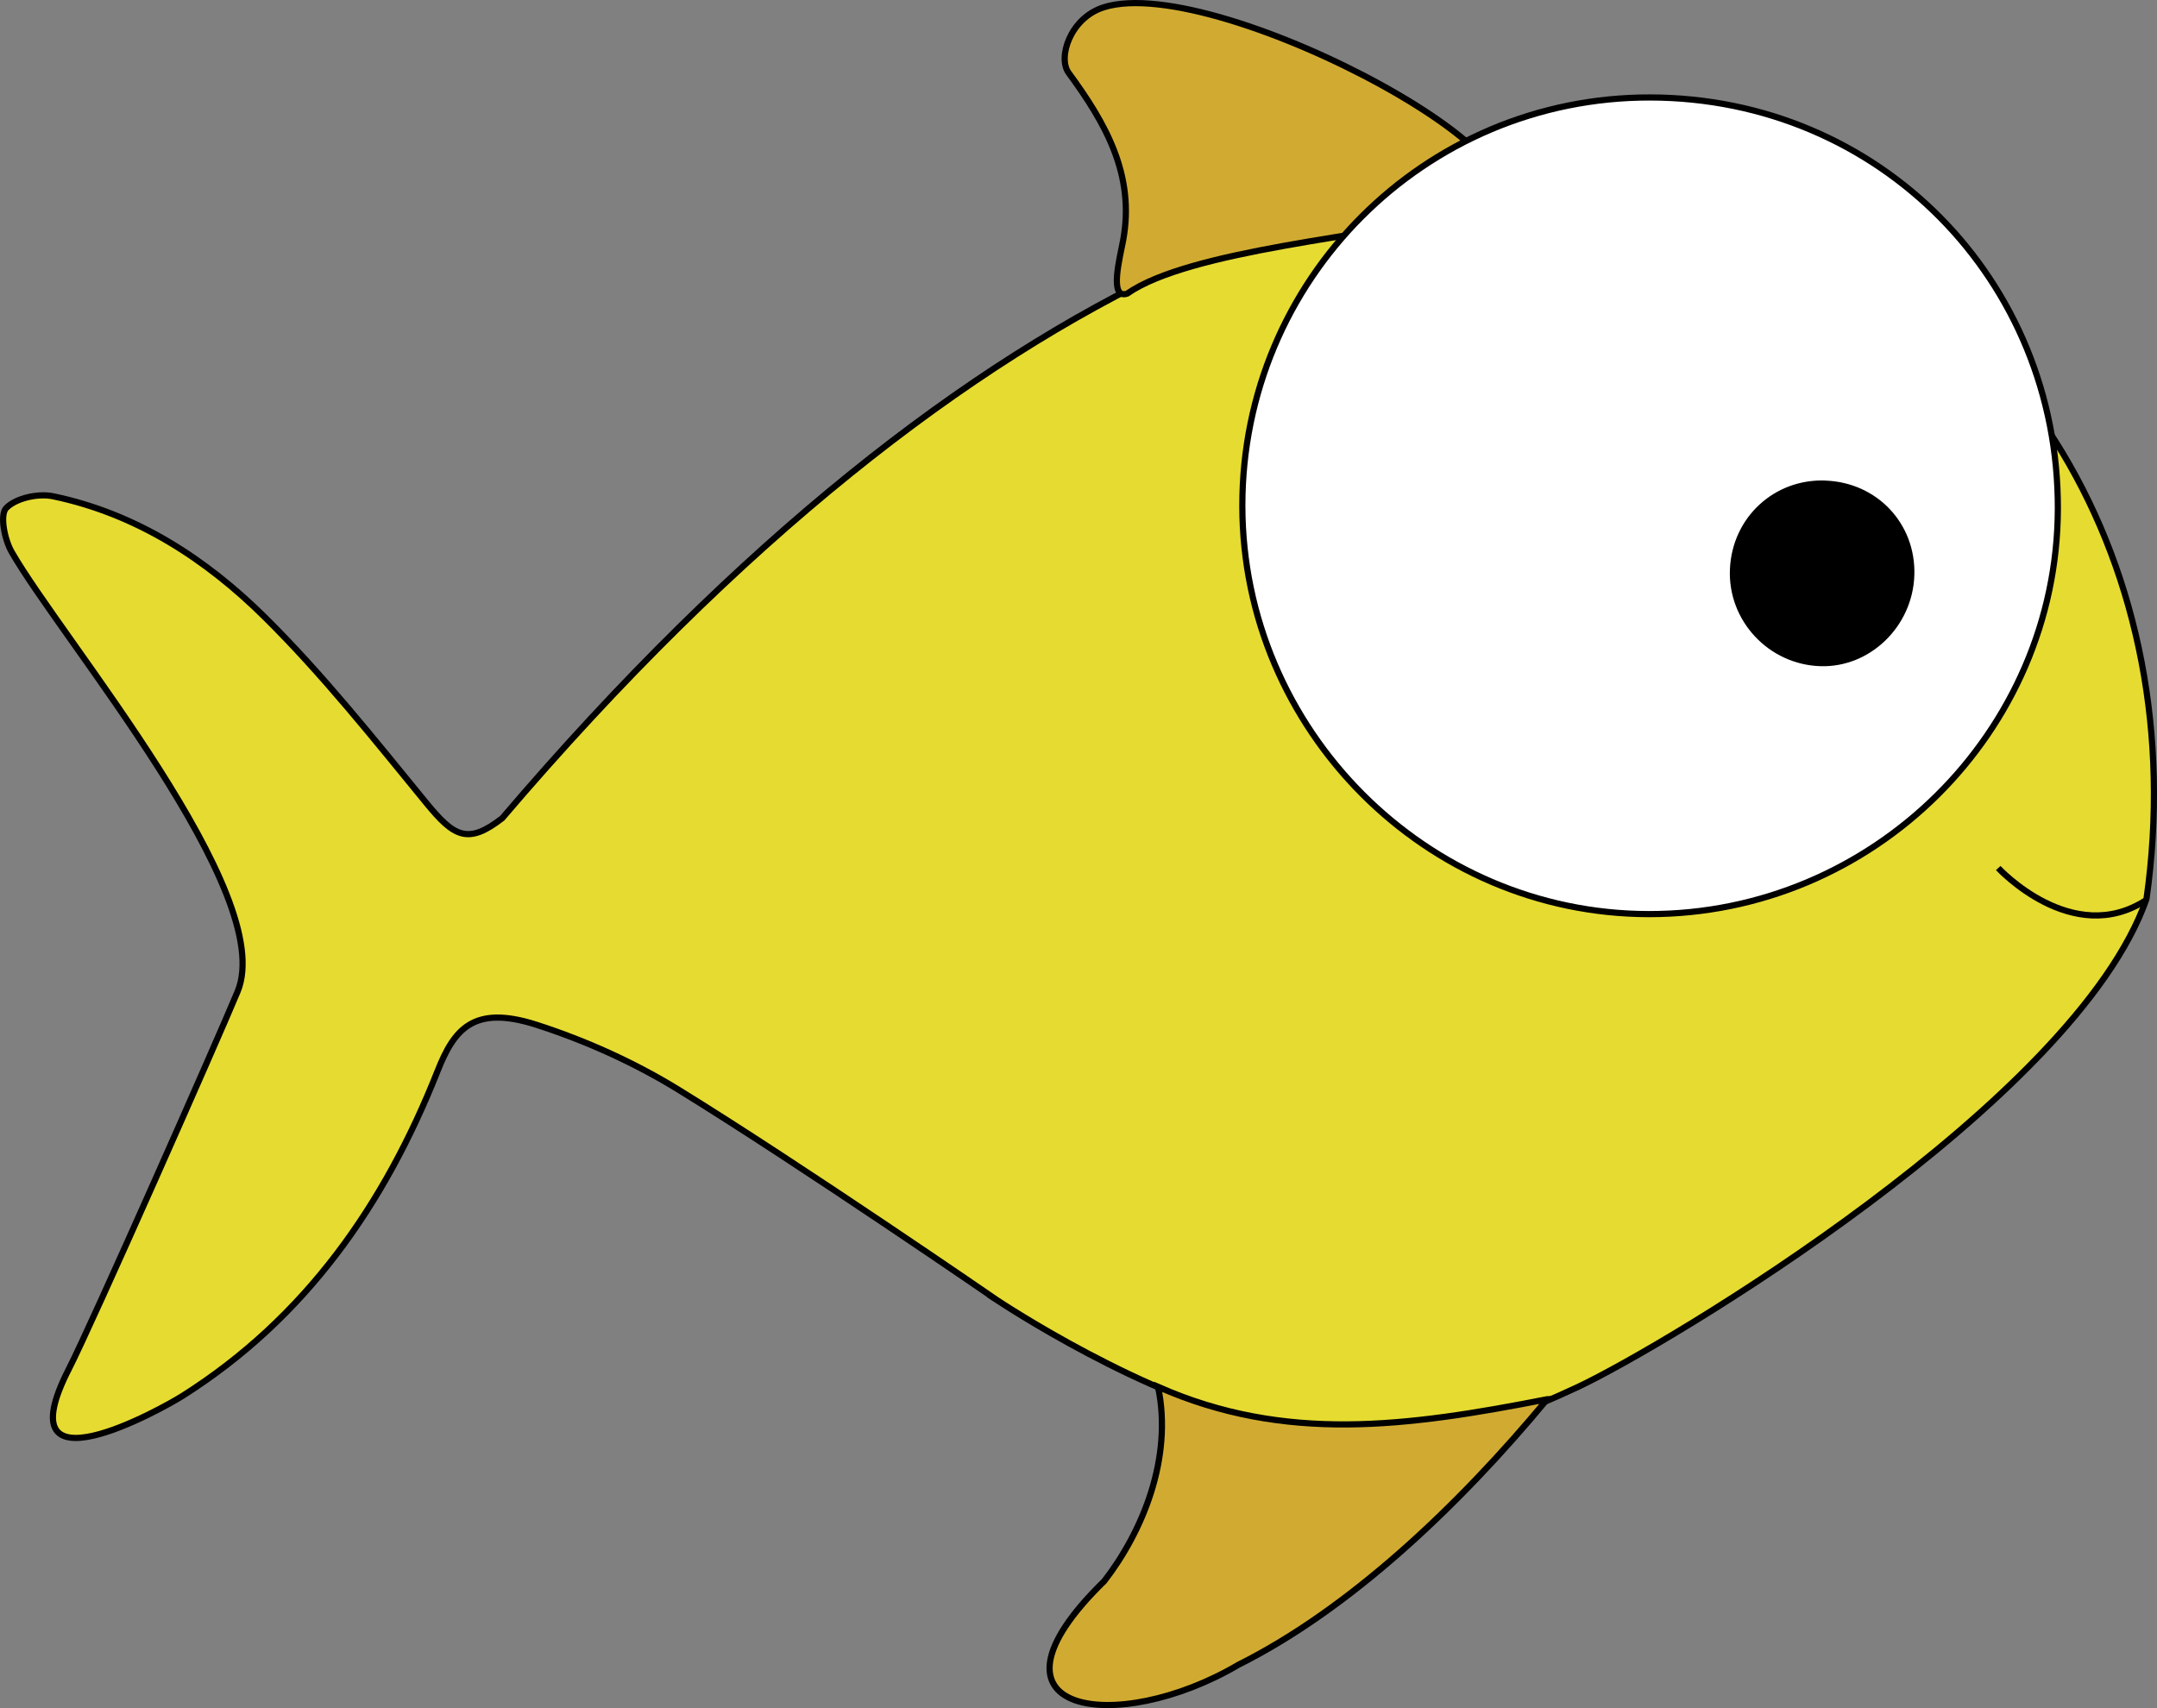 <?xml version="1.0" encoding="UTF-8"?>
<svg id="Layer_2" xmlns="http://www.w3.org/2000/svg" viewBox="0 0 349.16 276.55">
  <rect x="0" y="0" width="349.16" height="276.55" fill="#808080" stroke="none"/>
  <defs>
    <style>
      .cls-1 {
        fill: none;
      }

      .cls-1, .cls-2, .cls-3, .cls-4 {
        stroke: #000;
        stroke-miterlimit: 10;
      }

      .cls-2 {
        fill: #fff;
      }

      .cls-3 {
        fill: #d1ab31;
      }

      .cls-4 {
        fill: #e6db31;
      }
    </style>
  </defs>
  <g id="Layer_1-2" data-name="Layer_1">
    <g>
      <path class="cls-4" d="M161.46,210.54s-31.92-21.97-51.61-34.1c-7.15-4.4-15.04-7.96-23.03-10.53-10.29-3.3-13.35.84-16.01,7.55-8.53,21.52-21.31,39.92-41.24,52.53-3.33,2.11-29.12,16.55-18.42-4.35,3.64-7.11,23.99-53.1,27.31-61.1,6.55-15.78-28.46-57.01-36.57-71.17-1.16-2.02-1.95-6.02-.88-7.12,1.58-1.62,5.18-2.4,7.59-1.9,13.46,2.81,24.75,10.16,34.25,19.56,9.41,9.31,17.72,19.78,26.13,30.06,4.5,5.51,6.73,6.84,12.32,2.5,154.16-180.93,281.16-92.93,266.16,13.07-11.51,32.88-78.02,72.42-92,79-17,8-29.05,10.19-50,6-20-4-43.77-19.85-44-20Z"/>
      <path class="cls-3" d="M238.46,34.54c21.85-4.78-41.15-39.31-59.82-33.35-5.42,1.73-7.45,8.15-5.66,10.6,5.95,8.11,10.78,16.49,8.83,27.11-.5,2.71-2.35,9.64.65,8.64,10-7,39.28-9.35,56-13Z"/>
      <path class="cls-3" d="M250.46,226.54c-22.85,4.49-42.46,7.06-63-2,2.42,11.51-2.51,23.44-8.71,31.45-22.23,21.69,2.09,25.12,21.71,13.55,18-9,35.57-25.61,50-43Z"/>
      <g>
        <path class="cls-2" d="M267.14,15.78c-36.53-.08-66.09,29.53-66.04,66.16.05,36.21,29.74,66.02,65.79,66.06,36.29.04,66.09-29.47,66.22-65.57.13-37.16-28.98-66.57-65.97-66.65Z"/>
        <path d="M295.5,77.81c8.38.31,14.66,7,14.38,15.34-.27,8.27-7.17,14.95-15.18,14.71-8.41-.25-15.06-7.38-14.67-15.75.38-8.34,7.17-14.62,15.47-14.31Z"/>
      </g>
      <path class="cls-1" d="M347.43,145.71c-11.97,7.83-23.97-5.17-23.97-5.17"/>
    </g>
  </g>
</svg>